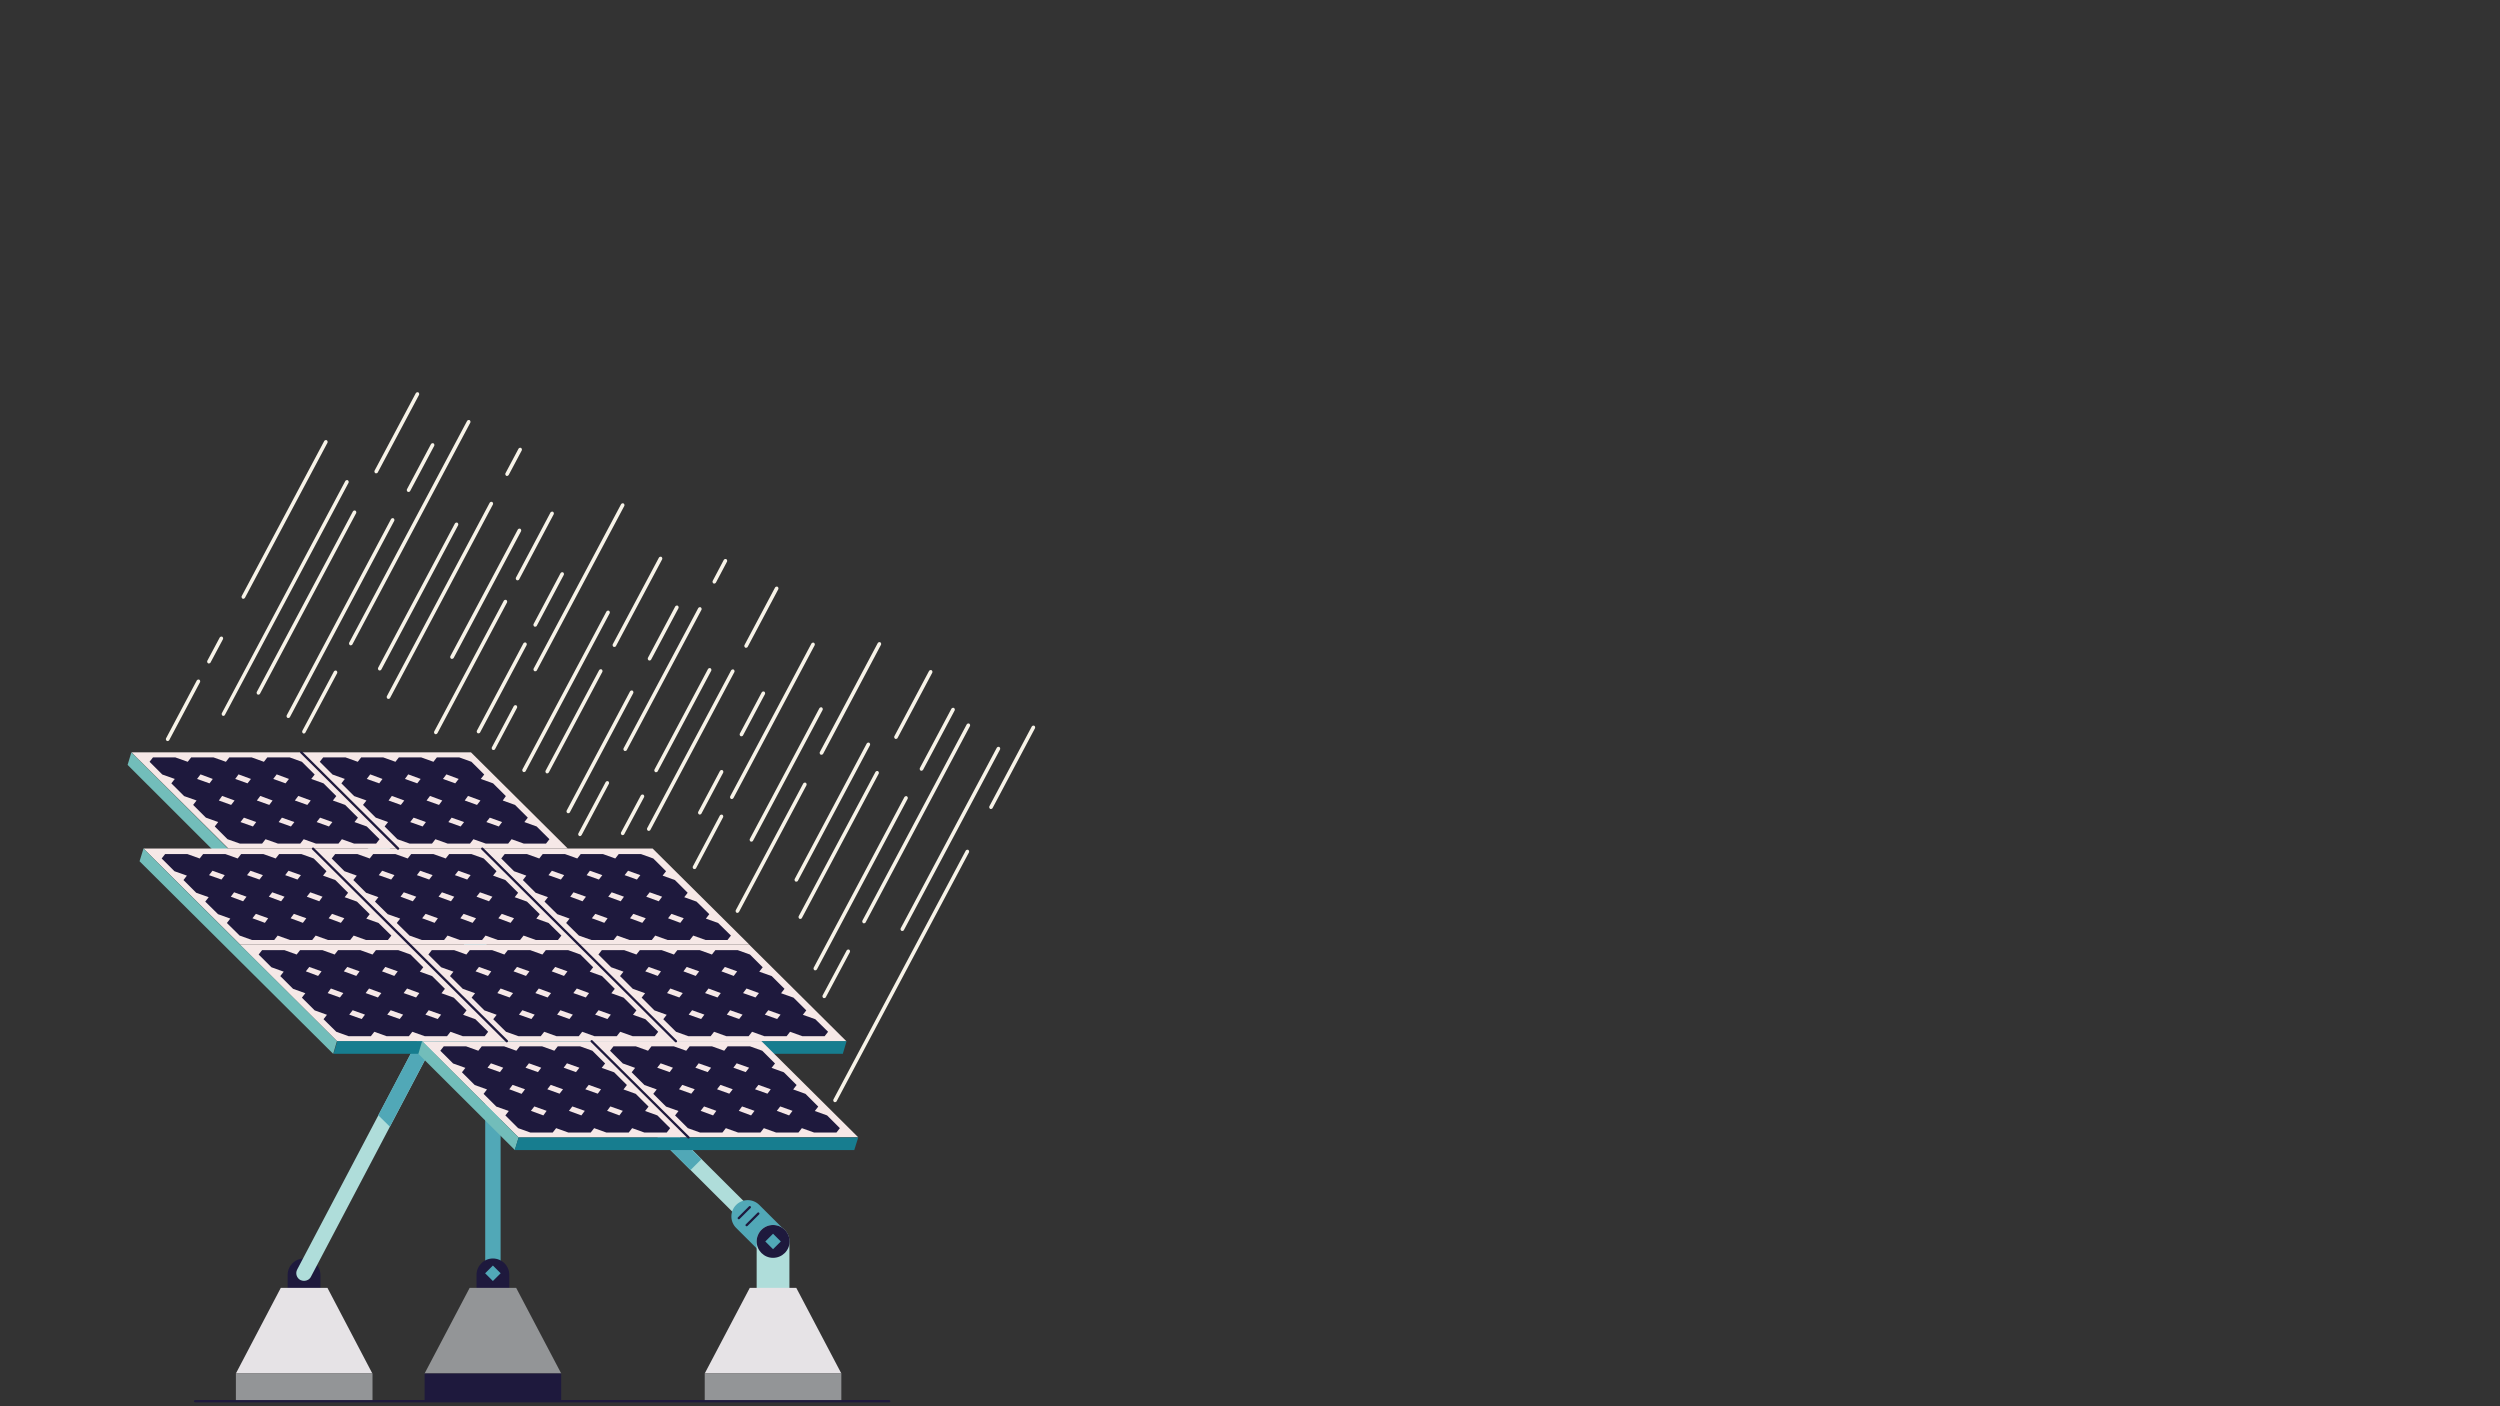 <svg width="1920" height="1080" viewBox="0 0 1920 1080" fill="none" xmlns="http://www.w3.org/2000/svg">
<rect x="0" y="0" width="1920" height="1080" fill="#333333" stroke="none"/>
<g clip-path="url(#clip0)">
<path d="M378.555 983.703C375.284 983.703 372.642 981.069 372.642 977.807V738.845C372.642 735.584 375.284 732.95 378.555 732.95C381.826 732.95 384.468 735.584 384.468 738.845V977.807C384.468 981.069 381.826 983.703 378.555 983.703Z" fill="#51A8B7"/>
<path d="M365.974 1011.68V979.062C365.974 972.163 371.636 966.518 378.555 966.518C385.475 966.518 391.136 972.163 391.136 979.062V1011.68H365.974Z" fill="#1E193D"/>
<path d="M220.916 1011.68V979.062C220.916 972.163 226.577 966.518 233.496 966.518C240.416 966.518 246.077 972.163 246.077 979.062V1011.68H220.916Z" fill="#1E193D"/>
<path d="M431.018 1054.83H326.093L360.691 989.097H396.42L431.018 1054.83Z" fill="#939597"/>
<path d="M431.018 1054.83H326.093V1076.15H431.018V1054.83Z" fill="#1E193D"/>
<path d="M285.96 1054.83H181.16L215.632 989.097H251.488L285.96 1054.83Z" fill="#E6E3E6"/>
<path d="M233.497 983.704C232.616 983.704 231.61 983.453 230.729 983.076C227.836 981.571 226.703 977.933 228.213 975.048L360.565 723.543C362.074 720.657 365.723 719.529 368.616 721.034C371.51 722.539 372.642 726.177 371.133 729.062L238.781 980.568C237.775 982.575 235.636 983.704 233.497 983.704Z" fill="#AFDDDA"/>
<path d="M286.085 1054.83H181.16V1076.15H286.085V1054.83Z" fill="#939597"/>
<path d="M299.423 865.288L371.135 728.935C372.645 726.05 371.512 722.413 368.619 720.907C365.725 719.402 362.077 720.531 360.567 723.416L290.491 856.507L299.423 865.288Z" fill="#51A8B7"/>
<path d="M593.69 959.368C592.181 959.368 590.671 958.741 589.539 957.612L270.738 639.749C268.473 637.491 268.473 633.728 270.738 631.345C273.002 629.087 276.777 629.087 279.167 631.345L597.968 949.208C600.358 951.465 600.358 955.229 597.968 957.612C596.836 958.741 595.2 959.368 593.69 959.368Z" fill="#AFDDDA"/>
<path d="M588.529 966.142L565.38 943.061C560.474 938.169 560.474 930.266 565.38 925.374C570.287 920.482 578.213 920.482 583.12 925.374L601.739 943.939L588.529 966.142Z" fill="#51A8B7"/>
<path d="M581.108 991.732V953.347C581.108 946.448 586.769 940.803 593.689 940.803C600.608 940.803 606.27 946.448 606.27 953.347V991.732H581.108Z" fill="#AFDDDA"/>
<path d="M646.152 1054.83H541.227L575.824 989.097H611.554L646.152 1054.83Z" fill="#E6E3E6"/>
<path d="M646.152 1054.83H541.227V1076.15H646.152V1054.83Z" fill="#939597"/>
<path d="M378.537 971.936L372.577 977.879L378.537 983.822L384.498 977.879L378.537 971.936Z" fill="#51A8B7"/>
<path d="M340.827 693.002L332.464 701.34L530.311 898.604L538.673 890.267L340.827 693.002Z" fill="#51A8B7"/>
<path d="M647.285 809.343H256.143L259.037 799.558H650.178L647.285 809.343Z" fill="#177D8F"/>
<path d="M172.102 661.451L98 587.442L100.894 577.783L174.995 651.666L172.102 661.451Z" fill="#72BDBA"/>
<path d="M513.296 797.302H390.884L321.06 727.934H443.472L513.296 797.302Z" fill="#1E193D"/>
<path d="M382.955 797.302H260.542L190.718 727.934H313.131L382.955 797.302Z" fill="#1E193D"/>
<path d="M438.942 723.418H316.53L246.706 653.925H369.118L438.942 723.418Z" fill="#1E193D"/>
<path d="M643.634 797.302H521.222L451.398 727.934H573.81L643.634 797.302Z" fill="#1E193D"/>
<path d="M522.48 871.311H400.068L330.244 801.818H452.656L522.48 871.311Z" fill="#1E193D"/>
<path d="M652.818 871.311H530.406L460.582 801.818H582.994L652.818 871.311Z" fill="#1E193D"/>
<path d="M299.42 649.535H177.008L107.183 580.042H229.596L299.42 649.535Z" fill="#1E193D"/>
<path d="M429.758 649.534H307.346L237.522 580.041H359.934L429.758 649.534Z" fill="#1E193D"/>
<path d="M569.281 723.418H446.868L377.044 653.925H499.457L569.281 723.418Z" fill="#1E193D"/>
<path d="M308.604 723.418H186.192L116.367 653.925H238.78L308.604 723.418Z" fill="#1E193D"/>
<path d="M314.896 725.675L389.249 799.559H519.588L445.234 725.675H314.896ZM485.871 795.796L476.309 792.409L473.667 795.796H456.557L447.122 792.409L444.48 795.796H427.369L417.934 792.409L415.292 795.796H398.182L388.62 792.409L378.807 782.75L381.449 779.363L372.013 775.976L362.2 766.192L364.842 762.805L355.407 759.418L345.593 749.634L348.235 746.247L338.8 742.861L328.987 733.076L331.629 729.689H348.739L358.174 733.076L360.816 729.689H377.926L387.362 733.076L390.004 729.689H407.114L416.55 733.076L419.192 729.689H436.302L445.738 733.076L455.551 742.861L452.909 746.247L462.345 749.634L472.158 759.418L469.516 762.805L478.951 766.192L488.765 775.976L486.123 779.363L495.684 782.75L505.497 792.409L502.855 795.796H485.871Z" fill="#F6E8E7"/>
<path d="M377.296 745.997L367.86 742.61L365.218 745.997L374.78 749.51L377.296 745.997Z" fill="#F6E8E7"/>
<path d="M381.95 762.68L391.386 766.067L394.028 762.68L384.466 759.168L381.95 762.68Z" fill="#F6E8E7"/>
<path d="M398.557 779.238L408.118 782.625L410.634 779.238L401.199 775.851L398.557 779.238Z" fill="#F6E8E7"/>
<path d="M406.607 745.997L397.046 742.61L394.404 745.997L403.965 749.51L406.607 745.997Z" fill="#F6E8E7"/>
<path d="M411.139 762.68L420.574 766.067L423.216 762.68L413.781 759.168L411.139 762.68Z" fill="#F6E8E7"/>
<path d="M427.87 779.238L437.306 782.625L439.948 779.238L430.386 775.851L427.87 779.238Z" fill="#F6E8E7"/>
<path d="M435.798 745.997L426.362 742.61L423.72 745.997L433.156 749.51L435.798 745.997Z" fill="#F6E8E7"/>
<path d="M440.326 762.68L449.887 766.067L452.403 762.68L442.968 759.168L440.326 762.68Z" fill="#F6E8E7"/>
<path d="M457.059 779.238L466.495 782.625L469.137 779.238L459.701 775.851L457.059 779.238Z" fill="#F6E8E7"/>
<path d="M184.428 725.675L258.782 799.559H389.12L314.767 725.675H184.428ZM355.403 795.796L345.968 792.409L343.326 795.796H326.216L316.654 792.409L314.012 795.796H296.902L287.466 792.409L284.824 795.796H267.714L258.278 792.409L248.465 782.75L251.107 779.363L241.672 775.976L231.859 766.192L234.5 762.805L225.065 759.418L215.252 749.634L217.894 746.247L208.458 742.861L198.645 733.076L201.287 729.689H218.397L227.833 733.076L230.475 729.689H247.585L257.02 733.076L259.662 729.689H276.647L286.082 733.076L288.724 729.689H305.834L315.27 733.076L325.083 742.861L322.441 746.247L331.877 749.634L341.69 759.418L339.048 762.805L348.484 766.192L358.297 775.976L355.655 779.363L365.091 782.75L374.904 792.409L372.262 795.796H355.403Z" fill="#F6E8E7"/>
<path d="M246.957 745.997L237.521 742.61L234.879 745.997L244.315 749.51L246.957 745.997Z" fill="#F6E8E7"/>
<path d="M251.611 762.68L261.047 766.067L263.689 762.68L254.127 759.168L251.611 762.68Z" fill="#F6E8E7"/>
<path d="M268.218 779.238L277.779 782.625L280.295 779.238L270.86 775.851L268.218 779.238Z" fill="#F6E8E7"/>
<path d="M276.144 745.997L266.708 742.61L264.066 745.997L273.628 749.51L276.144 745.997Z" fill="#F6E8E7"/>
<path d="M280.799 762.68L290.235 766.067L292.877 762.68L283.441 759.168L280.799 762.68Z" fill="#F6E8E7"/>
<path d="M297.406 779.238L306.968 782.625L309.61 779.238L300.048 775.851L297.406 779.238Z" fill="#F6E8E7"/>
<path d="M305.457 745.997L295.896 742.61L293.38 745.997L302.815 749.51L305.457 745.997Z" fill="#F6E8E7"/>
<path d="M309.987 762.68L319.548 766.067L322.064 762.68L312.629 759.168L309.987 762.68Z" fill="#F6E8E7"/>
<path d="M326.72 779.238L336.156 782.625L338.798 779.238L329.236 775.851L326.72 779.238Z" fill="#F6E8E7"/>
<path d="M240.541 651.666L314.894 725.55H445.233L370.879 651.666H240.541ZM411.516 721.912L402.08 718.525L399.438 721.912H382.328L372.892 718.525L370.25 721.912H353.14L343.704 718.525L341.062 721.912H323.952L314.516 718.525L304.703 708.866L307.345 705.48L297.784 702.093L287.971 692.434L290.613 689.047L281.177 685.66L271.364 675.876L274.006 672.489L264.57 669.102L254.757 659.318L257.399 655.931H274.509L283.945 659.318L286.587 655.931H303.697L313.133 659.318L315.775 655.931H332.885L342.32 659.318L344.962 655.931H362.072L371.508 659.318L381.321 669.102L378.679 672.489L388.115 675.876L397.928 685.66L395.286 689.047L404.722 692.434L414.535 702.093L411.893 705.48L421.329 708.866L431.142 718.525L428.5 721.912H411.516Z" fill="#F6E8E7"/>
<path d="M302.943 672.113L293.507 668.727L290.865 672.113L300.426 675.5L302.943 672.113Z" fill="#F6E8E7"/>
<path d="M307.598 688.671L317.034 692.183L319.676 688.671L310.114 685.284L307.598 688.671Z" fill="#F6E8E7"/>
<path d="M324.205 705.228L333.766 708.741L336.283 705.228L326.847 701.842L324.205 705.228Z" fill="#F6E8E7"/>
<path d="M332.255 672.113L322.693 668.727L320.177 672.113L329.613 675.5L332.255 672.113Z" fill="#F6E8E7"/>
<path d="M336.785 688.671L346.347 692.183L348.863 688.671L339.427 685.284L336.785 688.671Z" fill="#F6E8E7"/>
<path d="M353.518 705.228L362.954 708.741L365.596 705.228L356.034 701.842L353.518 705.228Z" fill="#F6E8E7"/>
<path d="M361.445 672.113L352.009 668.727L349.367 672.113L358.803 675.5L361.445 672.113Z" fill="#F6E8E7"/>
<path d="M365.974 688.671L375.535 692.183L378.177 688.671L368.616 685.284L365.974 688.671Z" fill="#F6E8E7"/>
<path d="M382.706 705.228L392.141 708.741L394.783 705.228L385.348 701.842L382.706 705.228Z" fill="#F6E8E7"/>
<path d="M445.233 725.675L519.586 799.559H649.924L575.571 725.675H445.233ZM616.208 795.796L606.772 792.409L604.13 795.796H587.02L577.584 792.409L574.942 795.796H557.832L548.396 792.409L545.754 795.796H528.644L519.208 792.409L509.395 782.75L512.037 779.363L502.602 775.976L492.788 766.192L495.43 762.805L485.995 759.418L476.182 749.634L478.824 746.247L469.388 742.861L459.575 733.076L462.217 729.689H479.327L488.763 733.076L491.405 729.689H508.137L517.573 733.076L520.215 729.689H537.325L546.761 733.076L549.403 729.689H566.513L575.949 733.076L585.762 742.861L583.12 746.247L592.681 749.634L602.494 759.418L599.852 762.805L609.414 766.192L619.227 775.976L616.585 779.363L626.146 782.75L635.96 792.409L633.318 795.796H616.208Z" fill="#F6E8E7"/>
<path d="M507.635 745.997L498.199 742.61L495.557 745.997L505.118 749.51L507.635 745.997Z" fill="#F6E8E7"/>
<path d="M512.29 762.68L521.726 766.067L524.368 762.68L514.806 759.168L512.29 762.68Z" fill="#F6E8E7"/>
<path d="M528.897 779.238L538.458 782.625L540.975 779.238L531.539 775.851L528.897 779.238Z" fill="#F6E8E7"/>
<path d="M536.95 745.997L527.388 742.61L524.872 745.997L534.308 749.51L536.95 745.997Z" fill="#F6E8E7"/>
<path d="M541.477 762.68L551.039 766.067L553.555 762.68L544.119 759.168L541.477 762.68Z" fill="#F6E8E7"/>
<path d="M558.211 779.238L567.646 782.625L570.288 779.238L560.727 775.851L558.211 779.238Z" fill="#F6E8E7"/>
<path d="M566.137 745.997L556.701 742.61L554.059 745.997L563.495 749.51L566.137 745.997Z" fill="#F6E8E7"/>
<path d="M570.666 762.68L580.227 766.067L582.869 762.68L573.308 759.168L570.666 762.68Z" fill="#F6E8E7"/>
<path d="M587.398 779.238L596.833 782.625L599.475 779.238L590.04 775.851L587.398 779.238Z" fill="#F6E8E7"/>
<path d="M323.951 799.559L398.304 873.568H528.643L454.289 799.685H323.951V799.559ZM494.926 869.805L485.49 866.418L482.848 869.805H465.738L456.302 866.418L453.66 869.805H436.55L427.114 866.418L424.472 869.805H407.362L397.927 866.418L388.113 856.634L390.755 853.247L381.194 849.86L371.381 840.076L374.023 836.689L364.587 833.303L354.774 823.518L357.416 820.131L347.98 816.745L338.167 806.96L340.809 803.573H357.919L367.355 806.96L369.997 803.573H387.107L396.543 806.96L399.185 803.573H416.295L425.73 806.96L428.372 803.573H445.483L454.918 806.96L464.731 816.745L462.089 820.131L471.651 823.518L481.464 833.303L478.822 836.689L488.258 840.076L498.071 849.86L495.429 853.247L504.865 856.634L514.678 866.418L512.036 869.805H494.926Z" fill="#F6E8E7"/>
<path d="M386.48 820.007L377.044 816.62L374.402 820.007L383.963 823.394L386.48 820.007Z" fill="#F6E8E7"/>
<path d="M391.132 836.564L400.568 840.076L403.21 836.564L393.648 833.177L391.132 836.564Z" fill="#F6E8E7"/>
<path d="M407.741 853.122L417.302 856.634L419.818 853.122L410.383 849.735L407.741 853.122Z" fill="#F6E8E7"/>
<path d="M415.667 820.007L406.231 816.62L403.589 820.007L413.151 823.394L415.667 820.007Z" fill="#F6E8E7"/>
<path d="M420.322 836.564L429.758 839.951L432.4 836.564L422.964 833.177L420.322 836.564Z" fill="#F6E8E7"/>
<path d="M436.929 853.122L446.491 856.634L449.133 853.122L439.571 849.735L436.929 853.122Z" fill="#F6E8E7"/>
<path d="M444.982 820.007L435.42 816.62L432.904 820.007L442.34 823.394L444.982 820.007Z" fill="#F6E8E7"/>
<path d="M449.509 836.564L459.071 839.951L461.587 836.564L452.151 833.177L449.509 836.564Z" fill="#F6E8E7"/>
<path d="M466.243 853.122L475.678 856.634L478.32 853.122L468.759 849.735L466.243 853.122Z" fill="#F6E8E7"/>
<path d="M454.417 799.559L528.77 873.443H659.109L584.755 799.559H454.417ZM625.266 869.805L615.83 866.418L613.188 869.805H596.078L586.642 866.418L584 869.805H566.89L557.455 866.418L554.813 869.805H537.703L528.267 866.418L518.454 856.634L521.096 853.247L511.534 849.86L501.721 840.076L504.363 836.689L494.927 833.303L485.114 823.518L487.756 820.131L478.321 816.745L468.507 806.96L471.149 803.573H488.26L497.695 806.96L500.337 803.573H517.447L527.009 806.96L529.651 803.573H546.761L556.197 806.96L558.839 803.573H575.949L585.384 806.96L595.197 816.745L592.555 820.131L601.991 823.518L611.804 833.303L609.162 836.689L618.598 840.076L628.411 849.86L625.769 853.247L635.205 856.634L645.018 866.418L642.376 869.805H625.266Z" fill="#F6E8E7"/>
<path d="M516.819 820.007L507.383 816.62L504.741 820.007L514.303 823.394L516.819 820.007Z" fill="#F6E8E7"/>
<path d="M521.474 836.564L530.91 839.951L533.552 836.564L523.99 833.177L521.474 836.564Z" fill="#F6E8E7"/>
<path d="M538.08 853.122L547.641 856.634L550.157 853.122L540.722 849.735L538.08 853.122Z" fill="#F6E8E7"/>
<path d="M546.132 820.007L536.571 816.62L534.055 820.007L543.49 823.394L546.132 820.007Z" fill="#F6E8E7"/>
<path d="M550.661 836.564L560.097 839.951L562.739 836.564L553.303 833.177L550.661 836.564Z" fill="#F6E8E7"/>
<path d="M567.393 853.122L576.829 856.634L579.471 853.122L569.909 849.735L567.393 853.122Z" fill="#F6E8E7"/>
<path d="M575.321 820.007L565.759 816.62L563.243 820.007L572.679 823.394L575.321 820.007Z" fill="#F6E8E7"/>
<path d="M579.85 836.564L589.412 839.951L591.928 836.564L582.492 833.177L579.85 836.564Z" fill="#F6E8E7"/>
<path d="M596.582 853.122L606.017 856.634L608.659 853.122L599.224 849.735L596.582 853.122Z" fill="#F6E8E7"/>
<path d="M101.019 577.782L175.372 651.666H305.711L231.357 577.782H101.019ZM271.994 647.903L262.558 644.516L259.916 647.903H242.68L233.244 644.516L230.602 647.903H213.492L203.931 644.516L201.289 647.903H184.305L174.743 644.516L164.93 634.731L167.572 631.345L158.136 627.958L148.323 618.173L150.965 614.787L141.403 611.4L131.59 601.615L134.232 598.229L124.671 594.842L114.858 585.057L117.5 581.671H134.61L144.171 585.057L146.813 581.671H163.923L173.485 585.057L176.127 581.671H193.237L202.673 585.057L205.315 581.671H222.425L231.86 585.057L241.674 594.842L239.032 598.229L248.467 601.615L258.28 611.4L255.638 614.787L265.074 618.173L274.887 627.958L272.245 631.345L281.681 634.731L291.494 644.516L288.852 647.903H271.994Z" fill="#F6E8E7"/>
<path d="M163.42 598.229L153.985 594.716L151.343 598.229L160.904 601.615L163.42 598.229Z" fill="#F6E8E7"/>
<path d="M168.076 614.786L177.511 618.173L180.153 614.786L170.592 611.274L168.076 614.786Z" fill="#F6E8E7"/>
<path d="M184.683 631.343L194.244 634.73L196.76 631.343L187.325 627.956L184.683 631.343Z" fill="#F6E8E7"/>
<path d="M192.734 598.229L183.172 594.716L180.656 598.229L190.092 601.615L192.734 598.229Z" fill="#F6E8E7"/>
<path d="M197.263 614.786L206.824 618.173L209.341 614.786L199.905 611.274L197.263 614.786Z" fill="#F6E8E7"/>
<path d="M213.996 631.343L223.432 634.73L226.074 631.343L216.512 627.956L213.996 631.343Z" fill="#F6E8E7"/>
<path d="M221.922 598.229L212.487 594.716L209.845 598.229L219.28 601.615L221.922 598.229Z" fill="#F6E8E7"/>
<path d="M226.451 614.786L236.013 618.173L238.655 614.786L229.093 611.274L226.451 614.786Z" fill="#F6E8E7"/>
<path d="M243.183 631.343L252.619 634.73L255.261 631.343L245.825 627.956L243.183 631.343Z" fill="#F6E8E7"/>
<path d="M231.358 577.782L305.711 651.666H436.05L361.697 577.782H231.358V577.782ZM402.333 647.903L392.897 644.516L390.255 647.903H373.145L363.584 644.516L360.942 647.903H343.832L334.396 644.516L331.754 647.903H314.644L305.208 644.516L295.395 634.732L298.037 631.345L288.601 627.958L278.788 618.174L281.43 614.787L271.994 611.4L262.181 601.616L264.823 598.229L255.388 594.842L245.575 585.058L248.216 581.671H265.327L274.762 585.058L277.404 581.671H294.263L303.698 585.058L306.34 581.671H323.451L332.886 585.058L335.528 581.671H352.638L362.074 585.058L371.887 594.842L369.245 598.229L378.681 601.616L388.494 611.4L386.104 614.787L395.539 618.174L405.352 627.958L402.71 631.345L412.146 634.732L421.959 644.516L419.317 647.903H402.333Z" fill="#F6E8E7"/>
<path d="M293.757 598.23L284.321 594.717L281.679 598.23L291.241 601.616L293.757 598.23Z" fill="#F6E8E7"/>
<path d="M298.414 614.786L307.85 618.173L310.492 614.786L300.93 611.274L298.414 614.786Z" fill="#F6E8E7"/>
<path d="M315.021 631.343L324.582 634.73L327.099 631.343L317.663 627.956L315.021 631.343Z" fill="#F6E8E7"/>
<path d="M323.072 598.23L313.51 594.717L310.994 598.23L320.43 601.616L323.072 598.23Z" fill="#F6E8E7"/>
<path d="M327.6 614.787L337.161 618.174L339.677 614.787L330.242 611.275L327.6 614.787Z" fill="#F6E8E7"/>
<path d="M344.334 631.343L353.77 634.73L356.412 631.343L346.851 627.956L344.334 631.343Z" fill="#F6E8E7"/>
<path d="M352.261 598.229L342.825 594.716L340.183 598.229L349.619 601.616L352.261 598.229Z" fill="#F6E8E7"/>
<path d="M356.913 614.787L366.349 618.174L368.991 614.787L359.429 611.275L356.913 614.787Z" fill="#F6E8E7"/>
<path d="M373.52 631.346L383.082 634.732L385.598 631.346L376.162 627.959L373.52 631.346Z" fill="#F6E8E7"/>
<path d="M370.879 651.666L445.232 725.55H575.571L501.217 651.666H370.879ZM541.854 721.912L532.418 718.525L529.776 721.912H512.666L503.23 718.525L500.588 721.912H483.478L473.917 718.525L471.275 721.912H454.164L444.603 718.525L434.79 708.866L437.432 705.48L427.996 702.093L418.183 692.434L420.825 689.047L411.389 685.66L401.576 675.876L404.218 672.489L394.782 669.102L384.969 659.318L387.611 655.931H404.721L414.157 659.318L416.799 655.931H433.909L443.345 659.318L445.987 655.931H463.097L472.533 659.318L475.175 655.931H492.285L501.72 659.318L511.534 669.102L508.892 672.489L518.327 675.876L528.14 685.66L525.498 689.047L534.934 692.434L544.747 702.093L542.105 705.48L551.541 708.866L561.354 718.525L558.712 721.912H541.854Z" fill="#F6E8E7"/>
<path d="M433.281 672.114L423.846 668.727L421.204 672.114L430.765 675.501L433.281 672.114Z" fill="#F6E8E7"/>
<path d="M437.937 688.671L447.372 692.183L450.014 688.671L440.453 685.284L437.937 688.671Z" fill="#F6E8E7"/>
<path d="M454.544 705.228L464.105 708.741L466.621 705.228L457.186 701.842L454.544 705.228Z" fill="#F6E8E7"/>
<path d="M462.595 672.114L453.033 668.727L450.517 672.114L459.953 675.501L462.595 672.114Z" fill="#F6E8E7"/>
<path d="M467.124 688.672L476.685 692.184L479.202 688.672L469.766 685.285L467.124 688.672Z" fill="#F6E8E7"/>
<path d="M483.857 705.228L493.293 708.741L495.935 705.228L486.373 701.842L483.857 705.228Z" fill="#F6E8E7"/>
<path d="M491.783 672.113L482.348 668.727L479.706 672.113L489.141 675.5L491.783 672.113Z" fill="#F6E8E7"/>
<path d="M496.313 688.671L505.874 692.183L508.516 688.671L498.955 685.284L496.313 688.671Z" fill="#F6E8E7"/>
<path d="M513.043 705.229L522.478 708.741L525.12 705.229L515.685 701.842L513.043 705.229Z" fill="#F6E8E7"/>
<path d="M110.204 651.666L184.557 725.55H314.896L240.542 651.666H110.204ZM281.053 721.912L271.617 718.525L268.975 721.912H251.865L242.429 718.525L239.787 721.912H222.677L213.242 718.525L210.6 721.912H193.49L184.054 718.525L174.241 708.866L176.883 705.48L167.447 702.093L157.634 692.434L160.276 689.047L150.714 685.66L140.901 675.876L143.543 672.489L133.982 669.102L124.169 659.318L126.811 655.931H143.921L153.356 659.318L155.998 655.931H173.108L182.544 659.318L185.186 655.931H202.296L211.732 659.318L214.374 655.931H231.484L240.92 659.318L250.733 669.102L248.091 672.489L257.527 675.876L267.34 685.66L264.698 689.047L274.133 692.434L283.947 702.093L281.304 705.48L290.74 708.866L300.553 718.525L297.911 721.912H281.053Z" fill="#F6E8E7"/>
<path d="M172.604 672.114L163.168 668.727L160.526 672.114L170.088 675.501L172.604 672.114Z" fill="#F6E8E7"/>
<path d="M177.259 688.671L186.695 692.183L189.337 688.671L179.775 685.284L177.259 688.671Z" fill="#F6E8E7"/>
<path d="M193.868 705.228L203.429 708.741L205.945 705.228L196.51 701.842L193.868 705.228Z" fill="#F6E8E7"/>
<path d="M201.914 672.114L192.352 668.727L189.71 672.114L199.272 675.501L201.914 672.114Z" fill="#F6E8E7"/>
<path d="M206.446 688.672L215.882 692.184L218.524 688.672L209.088 685.285L206.446 688.672Z" fill="#F6E8E7"/>
<path d="M223.18 705.228L232.615 708.741L235.257 705.228L225.696 701.842L223.18 705.228Z" fill="#F6E8E7"/>
<path d="M231.106 672.113L221.544 668.727L219.028 672.113L228.464 675.5L231.106 672.113Z" fill="#F6E8E7"/>
<path d="M235.636 688.671L245.198 692.183L247.714 688.671L238.278 685.284L235.636 688.671Z" fill="#F6E8E7"/>
<path d="M252.365 705.229L261.801 708.741L264.443 705.229L255.007 701.842L252.365 705.229Z" fill="#F6E8E7"/>
<path d="M255.891 809.343L107.184 661.45L110.203 651.665L258.784 799.558L255.891 809.343Z" fill="#72BDBA"/>
<path d="M395.412 883.226L321.31 809.343L324.204 799.558L398.305 873.568L395.412 883.226Z" fill="#72BDBA"/>
<path d="M656.091 883.226H395.288L398.307 873.567H659.11L656.091 883.226Z" fill="#177D8F"/>
<path d="M567.394 936.413C567.142 936.413 566.891 936.288 566.765 936.162C566.388 935.786 566.388 935.159 566.765 934.908L575.194 926.503C575.572 926.127 576.201 926.127 576.452 926.503C576.83 926.88 576.83 927.507 576.452 927.758L568.023 936.162C567.772 936.413 567.52 936.413 567.394 936.413Z" fill="#1E193D"/>
<path d="M573.433 941.807C573.182 941.807 572.93 941.681 572.804 941.556C572.427 941.179 572.427 940.552 572.804 940.301L581.737 931.395C582.114 931.019 582.743 931.019 582.995 931.395C583.372 931.771 583.372 932.398 582.995 932.649L574.062 941.556C573.811 941.681 573.559 941.807 573.433 941.807Z" fill="#1E193D"/>
<path d="M389.248 800.562C388.996 800.562 388.745 800.436 388.619 800.311L239.786 652.418C239.409 652.042 239.409 651.414 239.786 651.164C240.164 650.787 240.793 650.787 241.044 651.164L389.877 798.931C390.254 799.307 390.254 799.935 389.877 800.185C389.625 800.436 389.374 800.562 389.248 800.562Z" fill="#1E193D"/>
<path d="M519.084 800.562C518.833 800.562 518.581 800.436 518.455 800.311L369.748 652.418C369.371 652.042 369.371 651.414 369.748 651.164C370.126 650.787 370.755 650.787 371.006 651.164L519.713 799.056C520.091 799.433 520.091 800.06 519.713 800.311C519.462 800.436 519.336 800.562 519.084 800.562Z" fill="#1E193D"/>
<path d="M305.711 652.669C305.459 652.669 305.208 652.544 305.082 652.418L230.729 578.409C230.351 578.033 230.351 577.405 230.729 577.155C231.106 576.778 231.735 576.778 231.987 577.155L306.34 651.038C306.717 651.415 306.717 652.042 306.34 652.293C306.088 652.544 305.963 652.669 305.711 652.669Z" fill="#1E193D"/>
<path d="M528.771 874.446C528.519 874.446 528.268 874.32 528.142 874.195L453.789 800.311C453.411 799.935 453.411 799.308 453.789 799.057C454.166 798.68 454.795 798.68 455.047 799.057L529.4 872.94C529.778 873.317 529.778 873.944 529.4 874.195C529.149 874.446 528.897 874.446 528.771 874.446Z" fill="#1E193D"/>
<path d="M606.396 953.473C606.396 946.448 600.734 940.803 593.689 940.803C586.769 940.803 581.108 946.448 581.108 953.473C581.108 960.372 586.769 966.017 593.689 966.017C600.734 966.017 606.396 960.372 606.396 953.473Z" fill="#1E193D"/>
<path d="M593.7 947.503L587.736 953.442L593.693 959.388L599.657 953.449L593.7 947.503Z" fill="#51A8B7"/>
<path d="M682.888 1077.03H149.834C149.331 1077.03 148.953 1076.65 148.953 1076.15C148.953 1075.65 149.331 1075.27 149.834 1075.27H682.888C683.391 1075.27 683.769 1075.65 683.769 1076.15C683.895 1076.65 683.391 1077.03 682.888 1077.03Z" fill="#1E193D"/>
<path d="M186.866 459.869C186.614 459.869 186.363 459.869 186.237 459.744C185.608 459.368 185.356 458.49 185.608 457.862L249.016 338.695C249.393 338.068 250.274 337.817 250.903 338.068C251.532 338.444 251.783 339.322 251.532 339.949L188.124 459.117C187.872 459.493 187.369 459.869 186.866 459.869Z" fill="#F7F3E8"/>
<path d="M160.446 509.542C160.195 509.542 159.943 509.542 159.817 509.417C159.188 509.04 158.936 508.162 159.188 507.535L168.75 489.597C169.127 488.97 170.008 488.719 170.637 488.97C171.266 489.346 171.517 490.224 171.266 490.852L161.704 508.79C161.453 509.291 160.949 509.542 160.446 509.542Z" fill="#F7F3E8"/>
<path d="M128.743 569.127C128.492 569.127 128.24 569.127 128.114 569.001C127.485 568.625 127.234 567.747 127.485 567.119L151.137 522.589C151.515 521.961 152.395 521.71 153.025 521.961C153.654 522.338 153.905 523.216 153.654 523.843L130.001 568.374C129.75 568.876 129.247 569.127 128.743 569.127Z" fill="#F7F3E8"/>
<path d="M288.897 363.531C288.645 363.531 288.394 363.531 288.268 363.406C287.639 363.029 287.387 362.151 287.639 361.524L319.343 301.94C319.72 301.313 320.601 301.062 321.23 301.313C321.859 301.69 322.11 302.568 321.859 303.195L290.155 362.779C289.903 363.28 289.4 363.531 288.897 363.531Z" fill="#F7F3E8"/>
<path d="M198.44 533.501C198.188 533.501 197.937 533.501 197.811 533.376C197.182 533 196.93 532.122 197.182 531.494L271.032 392.759C271.409 392.131 272.29 391.881 272.919 392.131C273.548 392.508 273.8 393.386 273.548 394.013L199.698 532.749C199.446 533.251 198.943 533.501 198.44 533.501Z" fill="#F7F3E8"/>
<path d="M269.397 495.619C269.146 495.619 268.894 495.619 268.768 495.493C268.139 495.117 267.888 494.239 268.139 493.612L358.722 323.265C359.1 322.638 359.98 322.387 360.609 322.638C361.238 323.014 361.49 323.892 361.238 324.52L270.656 494.866C270.404 495.368 269.901 495.619 269.397 495.619Z" fill="#F7F3E8"/>
<path d="M233.416 563.356C233.165 563.356 232.913 563.356 232.787 563.231C232.158 562.854 231.907 561.976 232.158 561.349L256.44 515.689C256.817 515.062 257.698 514.811 258.327 515.062C258.956 515.438 259.207 516.316 258.956 516.943L234.549 562.603C234.297 563.105 233.794 563.356 233.416 563.356Z" fill="#F7F3E8"/>
<path d="M389.419 365.539C389.167 365.539 388.916 365.539 388.79 365.413C388.161 365.037 387.909 364.159 388.161 363.532L398.226 344.591C398.603 343.963 399.484 343.712 400.113 343.963C400.742 344.34 400.993 345.218 400.742 345.845L390.677 364.786C390.3 365.288 389.922 365.539 389.419 365.539Z" fill="#F7F3E8"/>
<path d="M298.335 536.762C298.083 536.762 297.832 536.762 297.706 536.637C297.077 536.261 296.825 535.383 297.077 534.755L376.085 386.11C376.462 385.483 377.343 385.232 377.972 385.483C378.601 385.859 378.853 386.737 378.601 387.364L299.593 536.01C299.341 536.512 298.838 536.762 298.335 536.762Z" fill="#F7F3E8"/>
<path d="M397.472 445.694C397.22 445.694 396.969 445.694 396.843 445.569C396.214 445.192 395.962 444.314 396.214 443.687L422.76 393.637C423.137 393.01 424.018 392.759 424.647 393.01C425.276 393.386 425.528 394.264 425.276 394.891L398.73 444.942C398.479 445.443 397.975 445.694 397.472 445.694Z" fill="#F7F3E8"/>
<path d="M334.694 563.857C334.442 563.857 334.19 563.857 334.065 563.732C333.436 563.355 333.184 562.477 333.436 561.85L386.905 461.373C387.282 460.746 388.163 460.495 388.792 460.746C389.421 461.122 389.672 462 389.421 462.628L335.952 563.104C335.7 563.481 335.197 563.857 334.694 563.857Z" fill="#F7F3E8"/>
<path d="M411.059 515.563C410.807 515.563 410.556 515.563 410.43 515.438C409.801 515.062 409.549 514.184 409.801 513.556L476.983 387.239C477.36 386.612 478.241 386.361 478.87 386.612C479.499 386.988 479.751 387.866 479.499 388.493L412.317 514.811C412.065 515.312 411.562 515.563 411.059 515.563Z" fill="#F7F3E8"/>
<path d="M378.978 576.025C378.726 576.025 378.474 576.025 378.349 575.899C377.72 575.523 377.468 574.645 377.72 574.018L394.578 542.282C394.955 541.655 395.836 541.404 396.465 541.655C397.094 542.031 397.346 542.909 397.094 543.536L380.236 575.272C379.984 575.774 379.481 576.025 378.978 576.025Z" fill="#F7F3E8"/>
<path d="M471.824 496.873C471.573 496.873 471.321 496.873 471.195 496.747C470.566 496.371 470.315 495.493 470.566 494.866L506.045 428.258C506.422 427.63 507.303 427.379 507.932 427.63C508.561 428.007 508.812 428.885 508.561 429.512L473.083 496.12C472.831 496.622 472.328 496.873 471.824 496.873Z" fill="#F7F3E8"/>
<path d="M420.243 593.963C419.991 593.963 419.739 593.963 419.614 593.838C418.985 593.462 418.733 592.584 418.985 591.956L460.124 514.686C460.502 514.059 461.382 513.808 462.011 514.059C462.64 514.435 462.892 515.313 462.64 515.94L421.501 593.211C421.123 593.712 420.746 593.963 420.243 593.963Z" fill="#F7F3E8"/>
<path d="M548.568 448.203C548.317 448.203 548.065 448.203 547.939 448.078C547.31 447.702 547.059 446.824 547.31 446.196L555.865 430.015C556.243 429.388 557.123 429.137 557.752 429.388C558.381 429.764 558.633 430.642 558.381 431.269L549.826 447.451C549.449 447.953 549.072 448.203 548.568 448.203Z" fill="#F7F3E8"/>
<path d="M480.129 576.778C479.877 576.778 479.625 576.778 479.5 576.652C478.871 576.276 478.619 575.398 478.871 574.771L536.24 467.019C536.617 466.391 537.498 466.14 538.127 466.391C538.756 466.768 539.007 467.646 538.756 468.273L481.387 576.025C481.135 576.527 480.632 576.778 480.129 576.778Z" fill="#F7F3E8"/>
<path d="M445.405 642.132C445.153 642.132 444.902 642.132 444.776 642.007C444.147 641.63 443.895 640.752 444.147 640.125L465.157 600.612C465.535 599.984 466.415 599.734 467.044 599.984C467.673 600.361 467.925 601.239 467.673 601.866L446.663 641.379C446.412 641.756 445.908 642.132 445.405 642.132Z" fill="#F7F3E8"/>
<path d="M572.977 497.5C572.725 497.5 572.474 497.5 572.348 497.374C571.719 496.998 571.467 496.12 571.719 495.493L595.245 451.213C595.623 450.586 596.503 450.335 597.133 450.586C597.762 450.962 598.013 451.84 597.762 452.467L574.235 496.747C573.984 497.249 573.48 497.5 572.977 497.5Z" fill="#F7F3E8"/>
<path d="M498.244 638.117C497.992 638.117 497.741 638.117 497.615 637.991C496.986 637.615 496.734 636.737 496.986 636.11L561.526 514.81C561.904 514.183 562.784 513.932 563.413 514.183C564.042 514.559 564.294 515.437 564.042 516.064L499.502 637.364C499.251 637.866 498.747 638.117 498.244 638.117Z" fill="#F7F3E8"/>
<path d="M562.029 613.658C561.777 613.658 561.525 613.658 561.4 613.532C560.77 613.156 560.519 612.278 560.77 611.651L623.172 494.239C623.549 493.612 624.43 493.361 625.059 493.612C625.688 493.989 625.94 494.867 625.688 495.494L563.287 612.905C563.035 613.281 562.532 613.658 562.029 613.658Z" fill="#F7F3E8"/>
<path d="M533.347 667.471C533.095 667.471 532.844 667.471 532.718 667.345C532.089 666.969 531.837 666.091 532.089 665.464L552.847 626.327C553.225 625.7 554.106 625.449 554.735 625.7C555.364 626.076 555.615 626.954 555.364 627.581L534.605 666.718C534.353 667.22 533.85 667.471 533.347 667.471Z" fill="#F7F3E8"/>
<path d="M630.848 579.663C630.596 579.663 630.344 579.663 630.219 579.538C629.589 579.161 629.338 578.283 629.589 577.656L674.126 493.863C674.503 493.236 675.384 492.985 676.013 493.236C676.642 493.612 676.894 494.49 676.642 495.117L632.106 579.036C631.854 579.412 631.351 579.663 630.848 579.663Z" fill="#F7F3E8"/>
<path d="M566.308 701.089C566.056 701.089 565.805 701.089 565.679 700.964C565.05 700.587 564.798 699.709 565.05 699.082L616.883 601.741C617.261 601.114 618.141 600.863 618.77 601.114C619.399 601.491 619.651 602.369 619.399 602.996L567.566 700.337C567.314 700.713 566.811 701.089 566.308 701.089Z" fill="#F7F3E8"/>
<path d="M688.092 567.496C687.841 567.496 687.589 567.496 687.463 567.37C686.834 566.994 686.583 566.116 686.834 565.489L713.506 515.313C713.883 514.686 714.764 514.435 715.393 514.686C716.022 515.062 716.274 515.94 716.022 516.568L689.35 566.743C689.099 567.245 688.596 567.496 688.092 567.496Z" fill="#F7F3E8"/>
<path d="M614.62 705.731C614.368 705.731 614.116 705.731 613.991 705.605C613.362 705.229 613.11 704.351 613.362 703.724L672.366 592.835C672.744 592.208 673.624 591.957 674.253 592.208C674.882 592.584 675.134 593.462 674.882 594.09L615.878 704.978C615.626 705.48 615.123 705.731 614.62 705.731Z" fill="#F7F3E8"/>
<path d="M663.56 709.116C663.309 709.116 663.057 709.116 662.931 708.99C662.302 708.614 662.05 707.736 662.302 707.109L742.443 556.331C742.82 555.704 743.701 555.453 744.33 555.704C744.959 556.08 745.211 556.958 744.959 557.585L664.818 708.363C664.567 708.865 664.063 709.116 663.56 709.116Z" fill="#F7F3E8"/>
<path d="M632.986 766.567C632.735 766.567 632.483 766.567 632.357 766.441C631.728 766.065 631.477 765.187 631.728 764.56L650.222 729.938C650.599 729.311 651.48 729.06 652.109 729.311C652.738 729.688 652.99 730.566 652.738 731.193L634.244 765.814C633.993 766.316 633.489 766.567 632.986 766.567Z" fill="#F7F3E8"/>
<path d="M761.061 621.31C760.809 621.31 760.558 621.31 760.432 621.185C759.803 620.808 759.551 619.93 759.803 619.303L792.387 557.963C792.765 557.336 793.646 557.085 794.275 557.336C794.904 557.712 795.155 558.59 794.904 559.218L762.319 620.557C762.067 621.059 761.564 621.31 761.061 621.31Z" fill="#F7F3E8"/>
<path d="M641.289 846.472C641.037 846.472 640.786 846.472 640.66 846.346C640.031 845.97 639.779 845.092 640.031 844.465L741.685 653.295C742.062 652.668 742.943 652.417 743.572 652.668C744.201 653.044 744.453 653.922 744.201 654.55L642.547 845.719C642.295 846.221 641.792 846.472 641.289 846.472Z" fill="#F7F3E8"/>
<path d="M692.951 715.011C692.699 715.011 692.447 715.011 692.322 714.885C691.693 714.509 691.441 713.631 691.693 713.004L765.543 574.268C765.92 573.64 766.801 573.39 767.43 573.64C768.059 574.017 768.31 574.895 768.059 575.522L694.209 714.258C693.957 714.76 693.454 715.011 692.951 715.011Z" fill="#F7F3E8"/>
<path d="M626.147 745.241C625.896 745.241 625.644 745.241 625.518 745.116C624.889 744.74 624.638 743.862 624.889 743.234L694.588 612.15C694.965 611.523 695.846 611.272 696.475 611.523C697.104 611.899 697.356 612.778 697.104 613.405L627.405 744.489C627.028 744.99 626.651 745.241 626.147 745.241Z" fill="#F7F3E8"/>
<path d="M707.676 591.955C707.424 591.955 707.173 591.955 707.047 591.829C706.418 591.453 706.166 590.575 706.418 589.948L730.699 544.288C731.076 543.66 731.957 543.41 732.586 543.66C733.215 544.037 733.467 544.915 733.215 545.542L708.934 591.202C708.556 591.704 708.179 591.955 707.676 591.955Z" fill="#F7F3E8"/>
<path d="M611.556 677.129C611.304 677.129 611.053 677.129 610.927 677.003C610.298 676.627 610.046 675.749 610.298 675.121L665.654 571.007C666.032 570.38 666.912 570.129 667.541 570.38C668.17 570.756 668.422 571.634 668.17 572.261L612.814 676.376C612.562 676.878 612.059 677.129 611.556 677.129Z" fill="#F7F3E8"/>
<path d="M577.081 646.396C576.829 646.396 576.577 646.396 576.452 646.27C575.822 645.894 575.571 645.016 575.822 644.389L629.291 543.912C629.669 543.285 630.55 543.034 631.179 543.285C631.808 543.661 632.059 544.539 631.808 545.166L578.339 645.643C578.087 646.145 577.584 646.396 577.081 646.396Z" fill="#F7F3E8"/>
<path d="M537.453 625.572C537.202 625.572 536.95 625.572 536.824 625.447C536.195 625.07 535.944 624.192 536.195 623.565L552.928 592.08C553.305 591.453 554.186 591.202 554.815 591.453C555.444 591.829 555.696 592.707 555.444 593.334L538.711 624.82C538.46 625.321 537.957 625.572 537.453 625.572Z" fill="#F7F3E8"/>
<path d="M569.405 565.487C569.153 565.487 568.902 565.487 568.776 565.362C568.147 564.986 567.895 564.108 568.147 563.48L585.005 531.744C585.383 531.117 586.264 530.866 586.893 531.117C587.522 531.493 587.773 532.371 587.522 532.999L570.663 564.735C570.411 565.236 569.908 565.487 569.405 565.487Z" fill="#F7F3E8"/>
<path d="M478.196 641.377C477.944 641.377 477.693 641.377 477.567 641.252C476.938 640.876 476.686 639.997 476.938 639.37L492.161 610.895C492.538 610.268 493.419 610.017 494.048 610.268C494.677 610.645 494.929 611.523 494.677 612.15L479.454 640.625C479.202 641.126 478.699 641.377 478.196 641.377Z" fill="#F7F3E8"/>
<path d="M503.864 593.083C503.612 593.083 503.36 593.083 503.235 592.958C502.606 592.581 502.354 591.703 502.606 591.076L543.745 513.805C544.123 513.178 545.003 512.927 545.632 513.178C546.261 513.554 546.513 514.433 546.261 515.06L505.122 592.33C504.87 592.832 504.367 593.083 503.864 593.083Z" fill="#F7F3E8"/>
<path d="M436.428 624.569C436.177 624.569 435.925 624.569 435.799 624.443C435.17 624.067 434.919 623.189 435.17 622.562L483.859 530.991C484.236 530.364 485.117 530.113 485.746 530.364C486.375 530.74 486.626 531.618 486.375 532.245L437.687 623.816C437.435 624.318 436.932 624.569 436.428 624.569Z" fill="#F7F3E8"/>
<path d="M498.832 507.283C498.581 507.283 498.329 507.283 498.203 507.158C497.574 506.782 497.323 505.904 497.574 505.276L518.584 465.763C518.962 465.136 519.842 464.885 520.472 465.136C521.101 465.512 521.352 466.39 521.101 467.017L500.09 506.531C499.839 507.032 499.336 507.283 498.832 507.283Z" fill="#F7F3E8"/>
<path d="M402.459 592.959C402.207 592.959 401.955 592.959 401.829 592.833C401.2 592.457 400.949 591.579 401.2 590.952L465.741 469.652C466.118 469.025 466.999 468.774 467.628 469.025C468.257 469.401 468.508 470.279 468.257 470.906L403.717 592.206C403.465 592.708 402.962 592.959 402.459 592.959Z" fill="#F7F3E8"/>
<path d="M367.483 563.229C367.232 563.229 366.98 563.229 366.854 563.104C366.225 562.727 365.974 561.849 366.225 561.222L401.955 494.112C402.333 493.485 403.213 493.234 403.842 493.485C404.471 493.861 404.723 494.739 404.471 495.367L368.742 562.477C368.49 562.978 367.987 563.229 367.483 563.229Z" fill="#F7F3E8"/>
<path d="M411.012 481.318C410.761 481.318 410.509 481.318 410.383 481.192C409.754 480.816 409.503 479.938 409.754 479.311L430.513 440.174C430.89 439.546 431.771 439.295 432.4 439.546C433.029 439.923 433.281 440.801 433.029 441.428L412.27 480.565C412.019 481.067 411.516 481.318 411.012 481.318Z" fill="#F7F3E8"/>
<path d="M347.104 506.029C346.853 506.029 346.601 506.029 346.475 505.904C345.846 505.527 345.595 504.649 345.846 504.022L397.68 406.681C398.057 406.054 398.938 405.803 399.567 406.054C400.196 406.43 400.448 407.309 400.196 407.936L348.362 505.402C348.111 505.778 347.608 506.029 347.104 506.029Z" fill="#F7F3E8"/>
<path d="M291.621 514.935C291.369 514.935 291.118 514.935 290.992 514.809C290.363 514.433 290.111 513.555 290.363 512.928L349.367 402.039C349.745 401.412 350.625 401.161 351.255 401.412C351.884 401.788 352.135 402.666 351.884 403.294L292.879 514.182C292.627 514.684 292.124 514.935 291.621 514.935Z" fill="#F7F3E8"/>
<path d="M221.421 551.438C221.17 551.438 220.918 551.438 220.792 551.313C220.163 550.937 219.912 550.059 220.163 549.431L300.304 398.653C300.681 398.026 301.562 397.775 302.191 398.026C302.82 398.403 303.072 399.281 302.82 399.908L222.68 550.686C222.428 551.188 221.925 551.438 221.421 551.438Z" fill="#F7F3E8"/>
<path d="M313.764 377.83C313.513 377.83 313.261 377.83 313.135 377.704C312.506 377.328 312.255 376.45 312.506 375.823L331 341.076C331.378 340.449 332.258 340.198 332.887 340.449C333.516 340.825 333.768 341.703 333.516 342.33L315.022 377.077C314.771 377.579 314.268 377.83 313.764 377.83Z" fill="#F7F3E8"/>
<path d="M171.599 549.808C171.348 549.808 171.096 549.808 170.97 549.682C170.341 549.306 170.089 548.428 170.341 547.8L265.201 369.426C265.579 368.799 266.459 368.548 267.088 368.799C267.718 369.175 267.969 370.053 267.718 370.68L172.731 549.055C172.48 549.557 172.102 549.808 171.599 549.808Z" fill="#F7F3E8"/>
</g>
<defs>
<clipPath id="clip0">
<rect width="1920" height="1080" fill="white"/>
</clipPath>
</defs>
</svg>

